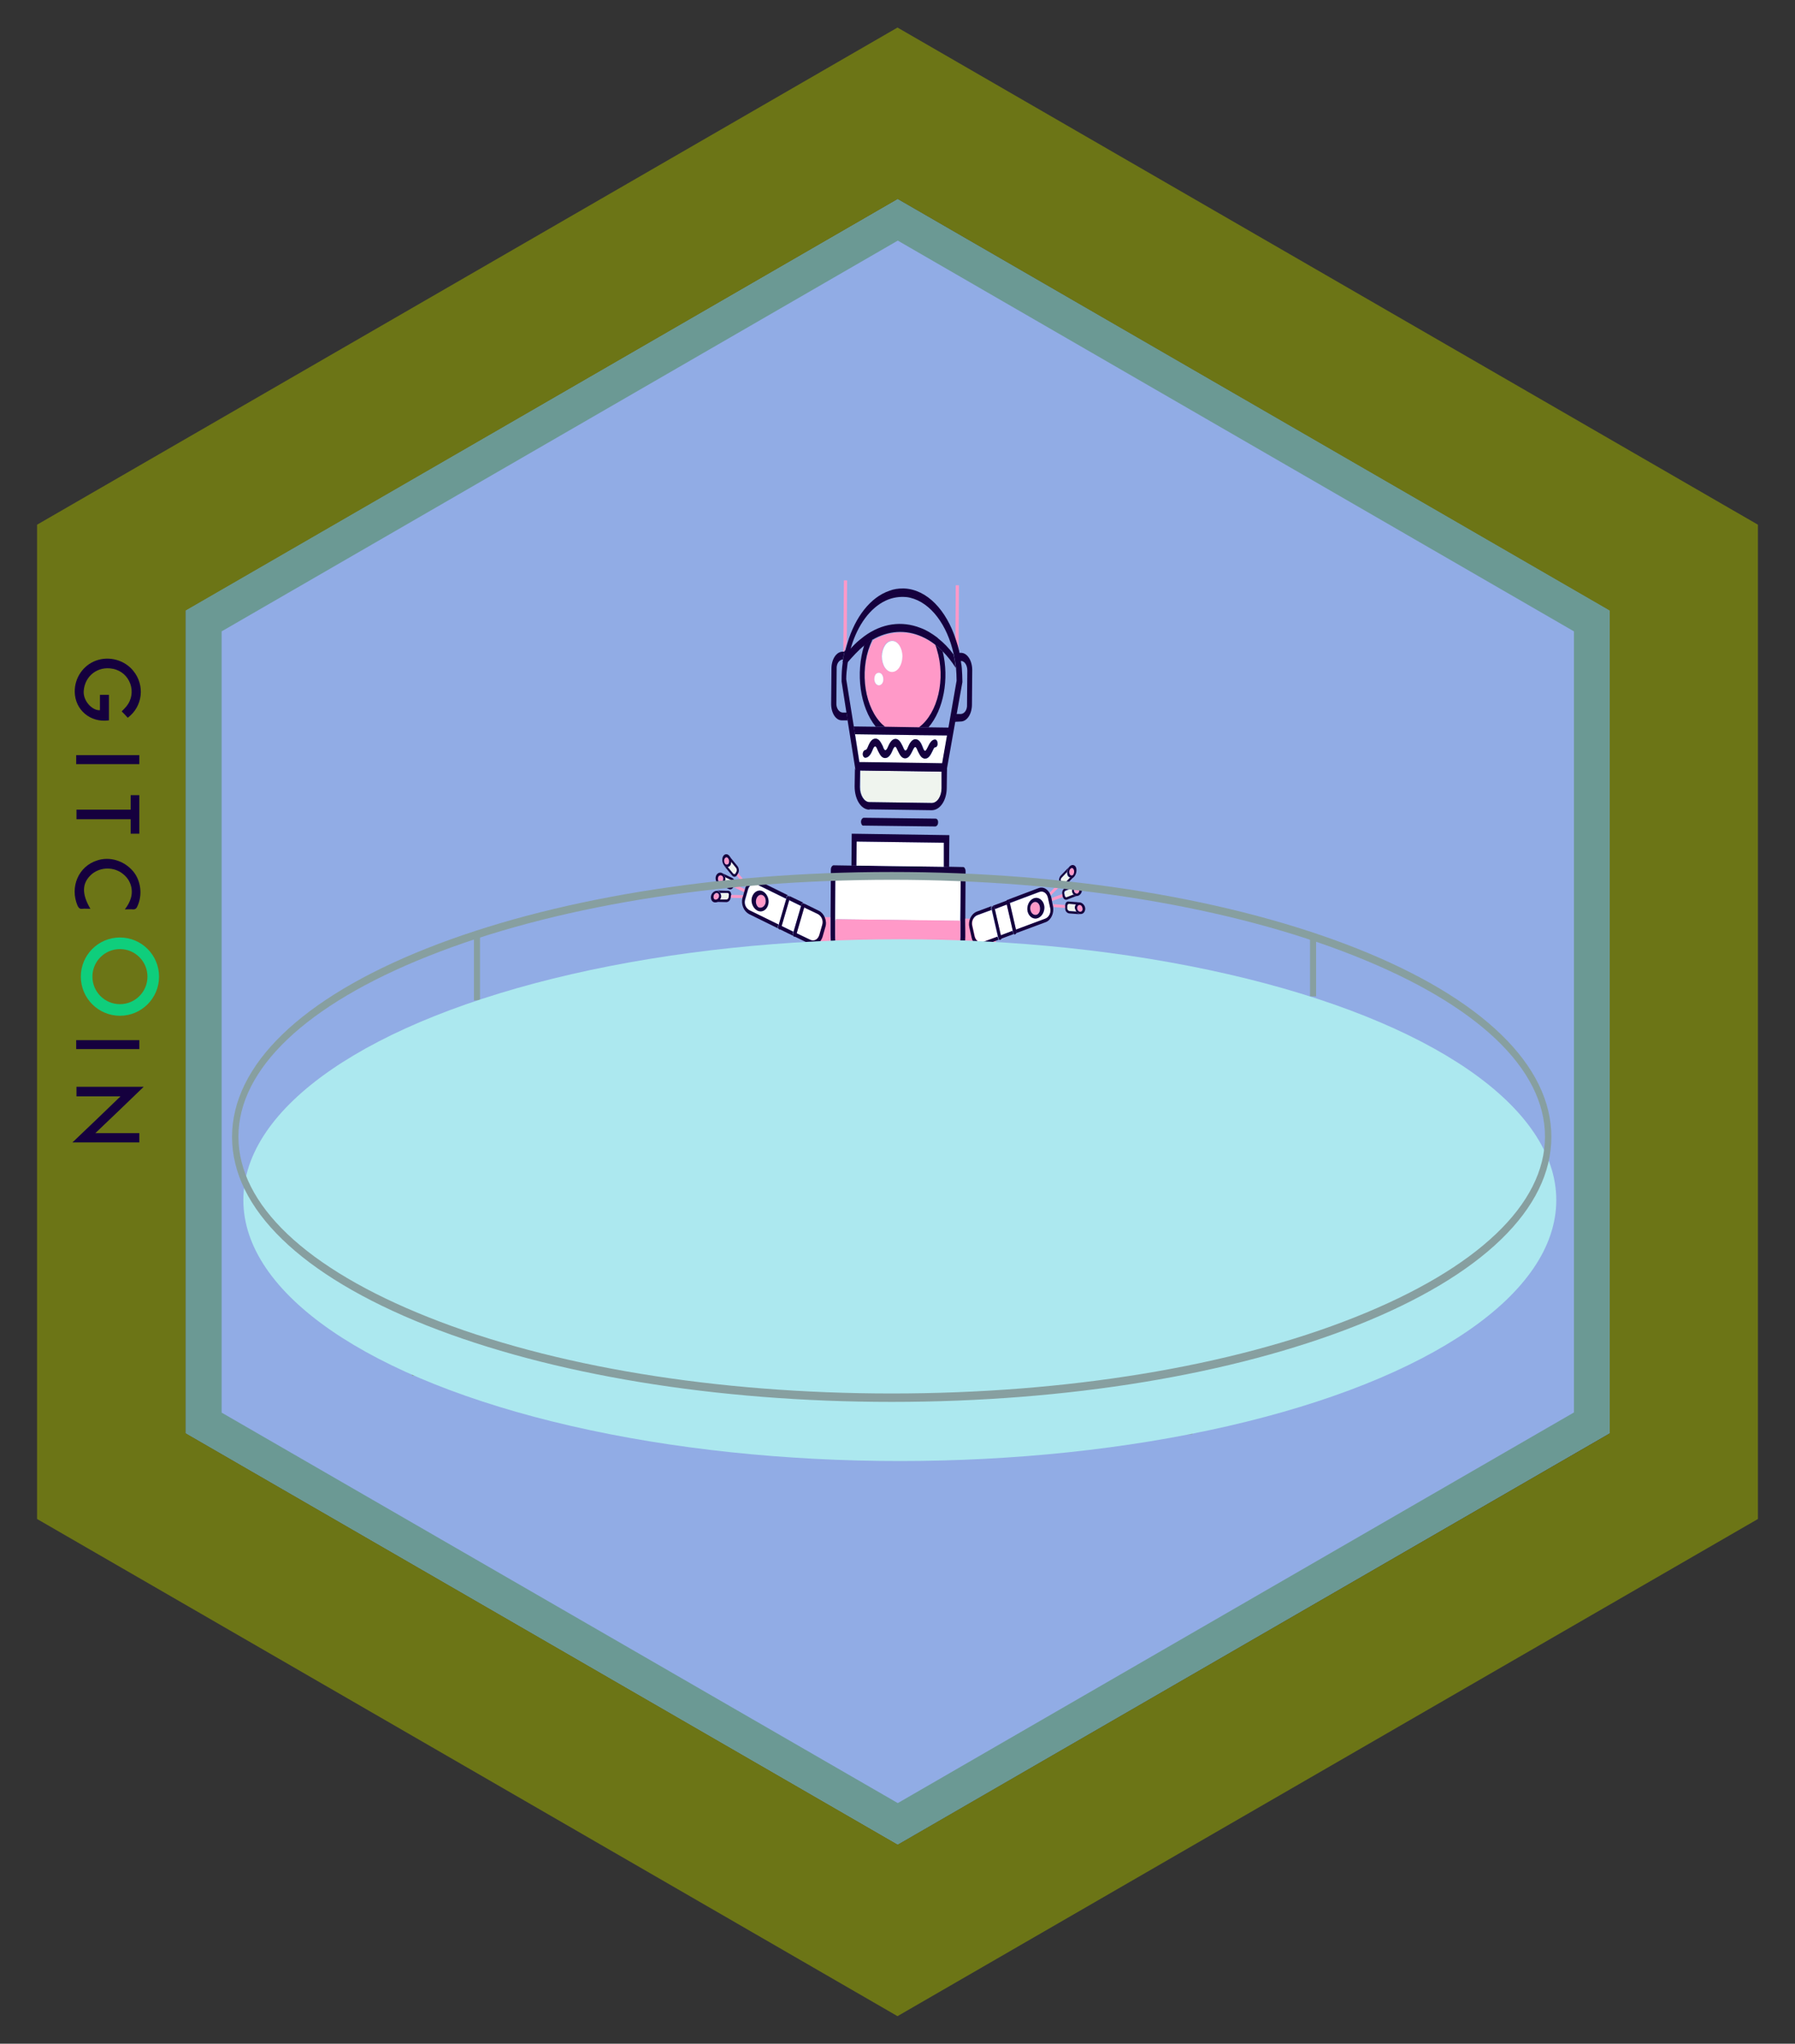 <?xml version="1.0" encoding="utf-8"?>
<!-- Generator: Adobe Illustrator 24.3.0, SVG Export Plug-In . SVG Version: 6.00 Build 0)  -->
<svg version="1.1" id="Layer_1" xmlns="http://www.w3.org/2000/svg" xmlns:xlink="http://www.w3.org/1999/xlink" x="0px" y="0px"
	 viewBox="0 0 619.6 705" style="enable-background:new 0 0 619.6 705;" xml:space="preserve">
<rect x="0" y="0" width="619.6" height="705" fill="#333333" stroke="none"/>
<style type="text/css">
	.st0{fill:none;stroke:#0FCE7C;stroke-width:14;stroke-miterlimit:10;}
	.st1{fill:#C0FF2A;stroke:#0FCE7C;stroke-width:11;stroke-miterlimit:10;}
	.st2{fill:none;}
	.st3{fill:#15003E;}
	.st4{fill:#91ACE5;}
	.st5{display:none;}
	.st6{display:inline;fill:#7F5A33;}
	.st7{display:inline;fill:#CC9152;}
	.st8{display:inline;fill:#B78349;}
	.st9{display:inline;fill:#15003E;}
	.st10{display:inline;}
	.st11{fill:#FCFAFA;}
	.st12{display:inline;fill:#FFFFFF;}
	.st13{display:inline;fill:#25E899;}
	.st14{display:inline;fill:#D13420;}
	.st15{display:inline;fill:#15E771;}
	.st16{fill:#FFFFFF;}
	.st17{fill:#25E899;stroke:#FC062F;stroke-width:0;stroke-miterlimit:10;}
	.st18{fill:#15003E;stroke:#FC062F;stroke-width:0;stroke-miterlimit:10;}
	.st19{fill:#15E771;}
	.st20{fill:#FFFFFF;stroke:#FC062F;stroke-width:0;stroke-miterlimit:10;}
	.st21{fill:#EFF4EE;stroke:#FC062F;stroke-width:0;stroke-miterlimit:10;}
	.st22{display:inline;fill:#EFF4EE;}
	.st23{display:inline;fill:#B5598D;}
	.st24{fill:#25E899;}
	.st25{fill:#E81010;stroke:#A21F00;stroke-miterlimit:10;}
	.st26{fill:#F2447E;}
	.st27{fill:#EFF4EE;}
	.st28{fill:none;stroke:#000000;stroke-miterlimit:10;}
	.st29{fill:#353838;}
	.st30{display:inline;fill:none;stroke:#000000;stroke-width:4;stroke-miterlimit:10;}
	.st31{display:none;fill:none;stroke:#252826;stroke-width:2;stroke-miterlimit:10;}
	.st32{fill:#6C7516;}
	.st33{fill:#6B9994;}
	.st34{fill:none;stroke:#0FCE7C;stroke-width:4;stroke-miterlimit:10;}
	.st35{fill:#FF99C8;}
	.st36{fill:#879FA0;}
	.st37{fill:#ACE8EF;}
</style>
<polygon class="st4" points="555.6,494.4 555.6,210.6 309.8,68.7 64.1,210.6 64.1,494.4 309.8,636.3 "/>
<g class="st5">
	<polygon class="st6" points="201,413.3 201.5,571.8 308.5,634 308,475.5 	"/>
	<polygon class="st7" points="429.9,405.1 322.9,342.9 201,413.3 308,475.5 	"/>
	<polygon class="st8" points="429.9,405.1 308,475.5 308.5,634 430.4,563.6 	"/>
</g>
<g class="st5">
	
		<rect x="270.2" y="403.5" transform="matrix(1.447425e-03 -1 1 1.447425e-03 -136.316 680.141)" class="st9" width="4.5" height="9.7"/>
	
		<rect x="284.8" y="403.5" transform="matrix(1.447425e-03 -1 1 1.447425e-03 -121.733 694.787)" class="st9" width="4.5" height="9.7"/>
	<g id="Layer_8" class="st10">
		<path class="st11" d="M340.4,155c-0.2-1.5-0.4-2.9-0.7-4.2c-3-13.6-12.2-22.5-12.2-22.5c-4.8-4.1-10.4-5.7-15-6.3
			c-5.1-0.6-9,0-9,0c-0.3,0.1-0.6,0.2-0.9,0.3c-12.5,4-18.2,15.1-20.7,23.9c-0.2,0.8-0.4,1.5-0.6,2.2c0,0,0,0.1,0,0.1
			c-0.2,0.8-0.4,1.6-0.5,2.3c0,0.2-0.1,0.3-0.1,0.5v0c-0.1,0.8-0.3,1.5-0.4,2.2c-0.4,2.9-0.5,4.8-0.5,4.8l7.9,36.4l0.4,0l3,0.1h0
			l41.9,1.8l7.6-37.3C340.6,157.8,340.5,156.4,340.4,155z M290.5,141.1c9.2-5.6,19.7-6.8,29.5-3.8c-1-4.9-3-9.3-5.6-12.9
			c-1.2-0.2-2.5-0.4-3.8-0.4c-3.2-0.1-6.3,0.5-9.2,1.6L290.5,141.1z"/>
	</g>
	<path class="st12" d="M274.6,268.7l0-27.9l68.3,0.1l0,27.9l0,0c0,10.9-7.1,19.8-15.8,19.8l-36.8-0.1
		C281.6,288.4,274.5,279.5,274.6,268.7z"/>
	<path class="st9" d="M273.3,268.7l0-27.9c0-0.9,0.6-1.6,1.3-1.7l68.3,0.1c0.7,0,1.3,0.9,1.3,1.7l0,27.9c0,11.9-7.7,21.4-17.1,21.4
		l-36.8-0.1C280.9,290,273.2,280.4,273.3,268.7z M275.9,242.5l0,26.2c0,10,6.5,18.1,14.5,18.1l36.8,0.1c8,0,14.5-8.1,14.5-18.1
		l0-26.2L275.9,242.5z"/>
	<path class="st13" d="M274.6,262l68.3,0.1"/>
	
		<rect x="307.1" y="228" transform="matrix(1.447425e-03 -1 1 1.447425e-03 46.17 570.494)" class="st9" width="3.3" height="68.3"/>
	<path class="st9" d="M342.9,262.1l-66.8-0.1l-1.6,6.5l3.5,12.3l7.5,6.5l22.3,2.1l21.7-2.6l5.9-0.7l6.8-11.4L342.9,262.1
		L342.9,262.1z"/>
	<path class="st14" d="M302.1,263.2L302.1,263.2L302.1,263.2c0,4.9,3.2,8.8,7.1,8.8c3.9,0,7.1-3.9,7.1-8.8c0-4.9-3.2-8.8-7.1-8.8
		C305.3,254.4,302.1,258.3,302.1,263.2"/>
	<path class="st15" d="M300.8,263.2L300.8,263.2c0-5.8,3.8-10.4,8.4-10.4c4.6,0,8.4,4.6,8.4,10.4c0,5.8-3.8,10.4-8.4,10.4
		S300.8,269,300.8,263.2z M309.2,256c-3.2,0-5.8,3.2-5.8,7.1l0,0c0,3.9,2.6,7.1,5.8,7.1c3.2,0,5.8-3.2,5.8-7.1
		C315,259.2,312.4,256,309.2,256z"/>
	<path class="st15" d="M335.6,284.3L335.6,284.3c-0.1,2.3,1.4,4.2,3.5,4.3l0,0c2.2,0.3,4.1-1.4,4.2-3.9s-1.3-4.5-3.5-4.8
		c-2.2-0.3-4.1,1.4-4.2,3.9C335.6,284,335.6,284.1,335.6,284.3"/>
	<path class="st15" d="M275.1,284.2L275.1,284.2c-0.1,2.3,1.4,4.2,3.5,4.3l0,0c2.2,0.3,4.1-1.6,4.2-3.9s-1.3-4.5-3.5-4.8
		c-2.2-0.3-4.1,1.6-4.2,3.9C275,284,275,284.2,275.1,284.2"/>
	<g class="st10">
		
			<rect x="341.7" y="403.4" transform="matrix(1.447425e-03 -1 1 1.447425e-03 -64.846 751.633)" class="st3" width="4.5" height="9.7"/>
		
			<rect x="327.1" y="403.4" transform="matrix(1.447425e-03 -1 1 1.447425e-03 -79.428 736.986)" class="st3" width="4.5" height="9.7"/>
		<path class="st16" d="M331.3,372.9c-2.2-0.3-3.8-2.5-3.6-4.9c0-2.5,1.7-4.5,3.9-4.5l0,0l10.4,0c2.3,0.4,3.9,2.8,3.6,5.4
			c-0.3,2-1.7,3.8-3.6,4L331.3,372.9L331.3,372.9z"/>
		<path class="st3" d="M331.3,374.6c-2.8-0.1-5.1-3.2-4.9-6.7c0.1-3.5,2.5-6.2,5.4-6.1l10.4,0c2.8,0.3,4.9,2.9,4.9,6.1
			c0.1,3.5-2,6.5-4.9,6.7L331.3,374.6z M331.8,365.2c-1.4,0.1-2.6,1.6-2.5,3.3c0.1,1.4,1.2,2.6,2.5,2.8l10.4,0
			c1.4-0.1,2.6-1.6,2.5-3.3c-0.1-1.4-1.2-2.6-2.5-2.8L331.8,365.2z"/>
		<path class="st16" d="M322.9,406c-2.8-0.3-4.9-2.9-4.8-6.1c-0.1-3.5,2-6.4,4.8-6.5l26.1,0c2.8,0.3,4.9,2.9,4.8,6.1
			c0.1,3.5-2,6.4-4.8,6.5L322.9,406L322.9,406z"/>
		<path class="st3" d="M322.9,407.6L322.9,407.6c-3.5,0-6.4-3.6-6.4-8s2.9-8,6.4-8l26.1,0c3.5,0,6.4,3.6,6.4,8s-2.9,8-6.4,8
			L322.9,407.6z M322.9,395c-2.2,0.1-3.8,2.2-3.8,4.6c0,1.2,0.4,2.3,1,3.3c0.7,0.9,1.6,1.3,2.6,1.3l26.1,0c2-0.3,3.6-2.2,3.5-4.5
			c0.1-2.5-1.4-4.6-3.5-4.9l-25.9,0L322.9,395z"/>
		
			<rect x="326.9" y="378.2" transform="matrix(1.447425e-03 -1 1 1.447425e-03 -46.472 719.767)" class="st16" width="20.6" height="10"/>
		<path class="st3" d="M332.2,395c-0.7,0-1.3-0.7-1.3-1.6l0,0l0-20.6l0,0c0-0.9,0.6-1.6,1.3-1.6l10,0c0.7,0,1.3,0.7,1.3,1.6l0,20.6
			l0,0c0,0.9-0.6,1.6-1.3,1.6L332.2,395L332.2,395z M340.9,374.6l-7.4,0l0,17.1l7.4,0L340.9,374.6z"/>
		<path class="st3" d="M326.6,356.8c0-0.9,0.6-1.6,1.3-1.6l18,0c0.9,0.1,1.4,1,1.3,1.9c-0.1,0.7-0.6,1.3-1.3,1.4l-18,0
			C327.1,358.4,326.6,357.7,326.6,356.8z"/>
		<path class="st3" d="M339.1,412.1c-0.7,0-1.3-0.7-1.3-1.6l0-4.5l0,0c0-0.9,0.6-1.6,1.3-1.6l9.7,0c0.7,0,1.3,0.7,1.3,1.6l0,4.3l0,0
			c0,0.9-0.6,1.6-1.3,1.6l0,0L339.1,412.1L339.1,412.1z M347.5,407.6l-7,0l0,1.2l7,0L347.5,407.6z"/>
		<path class="st3" d="M324.3,412.1c-0.7,0-1.3-0.7-1.3-1.6l0,0l0-4.5l0,0c0-0.9,0.6-1.6,1.3-1.6l9.7,0c0.7,0,1.3,0.7,1.3,1.6l0,4.5
			c0,0.9-0.6,1.6-1.3,1.6L324.3,412.1z M332.7,407.6l-7,0l0,1.2l7,0L332.7,407.6z"/>
		
			<ellipse transform="matrix(1.447425e-03 -1 1 1.447425e-03 -13.341 688.945)" class="st16" cx="338.3" cy="351.2" rx="5.2" ry="4.2"/>
		<path class="st3" d="M332.7,351.1L332.7,351.1c0-3.9,2.5-6.9,5.7-6.9c3,0,5.5,3.2,5.5,7c0,3.8-2.5,6.9-5.7,6.9
			S332.6,355.1,332.7,351.1z M335.4,351.1L335.4,351.1c0.1,1.7,1.6,3,3.2,2.9c1.6-0.1,2.8-1.9,2.6-3.6c-0.1-1.7-1.4-2.9-2.9-2.9
			C336.6,347.7,335.3,349.3,335.4,351.1L335.4,351.1L335.4,351.1z"/>
		<path class="st3" d="M337.1,365.2c-0.7,0-1.3-0.7-1.3-1.6l0-6.7l0,0c0-0.9,0.4-1.6,1.2-1.6c0.7,0,1.4,0.6,1.4,1.5
			c0,0.1,0,0.1,0,0.3l0,6.7l0,0C338.6,364.3,338,365.1,337.1,365.2L337.1,365.2z"/>
	</g>
	<g class="st10">
		<path class="st16" d="M334.7,338.7l0.1-35l0,0l0-0.6c0.2-3.9,2.8-6.9,5.8-6.8c3,0.1,5.5,3.5,5.3,7.4l-0.1,42.1l-5.6,0
			C337.2,345.6,334.7,342.5,334.7,338.7z"/>
		<path class="st3" d="M333.4,338.7l0.1-35c0-0.1,0-0.4,0-0.6c0.2-4.8,3.3-8.5,7.3-8.4c3.9,0.2,6.8,4.2,6.6,9l-0.1,42.1
			c0,0.9-0.6,1.6-1.3,1.6l-5.6,0C336.4,347.4,333.4,343.5,333.4,338.7z M344.7,303.7c0-2.6-1.7-4.9-4-5.2c-2.5,0-4.5,2.3-4.5,5.1
			l0,0l-0.1,35c-0.1,2.9,1.7,5.2,4.3,5.4l4.3,0L344.7,303.7z"/>
		<path class="st3" d="M326.6,350.1l0.1-46.9c0-0.9,0.4-1.6,1.2-1.6c0.7,0,1.4,0.6,1.4,1.5c0,0.1,0,0.1,0,0.3l-0.1,47.1
			c0,0.9-0.4,1.6-1.2,1.6c-0.7,0-1.4-0.6-1.4-1.5C326.6,350.3,326.6,350.3,326.6,350.1L326.6,350.1z"/>
		<path class="st3" d="M334.7,330.2l11.3,0"/>
		
			<rect x="338.7" y="324.4" transform="matrix(1.447425e-03 -1 1 1.447425e-03 9.779 669.968)" class="st3" width="3.3" height="11.3"/>
		<path class="st3" d="M334.7,311.8l11.3,0"/>
		
			<rect x="338.7" y="306" transform="matrix(1.447425e-03 -1 1 1.447425e-03 28.196 651.631)" class="st3" width="3.3" height="11.3"/>
		<path class="st3" d="M329.5,299c-0.6-0.7-0.6-1.7,0-2.3l5.1-6.4c0.3-0.3,0.6-0.4,1-0.4l7,0c0.9,0.1,1.4,0.9,1.3,1.9
			c-0.1,0.7-0.6,1.4-1.3,1.4l-6.4,0l-4.6,5.8c-0.3,0.3-0.6,0.4-1,0.4C330.1,299.4,329.8,299.3,329.5,299z"/>
	</g>
	<path class="st12" d="M281.7,338.8l0.1-35c0-0.6,0-1,0-1.6c-0.3-3.9-3.2-6.7-6.2-6.2c-3.2,0.4-5.4,3.9-5.1,7.8l-0.1,42.1l5.6,0
		C279.2,345.7,281.7,342.7,281.7,338.8z"/>
	<path class="st9" d="M269.1,345.7l0.1-42.7c0.2-4.8,3.3-8.5,7.3-8.4s6.8,4.2,6.8,9l-0.1,35c0,4.8-3.2,8.7-7,8.7l-5.8,0
		C269.7,347.4,269.1,346.6,269.1,345.7z M276.1,298.2L276.1,298.2c-2.5,0.1-4.5,2.6-4.4,5.4l-0.1,40.4l4.3,0
		c2.5-0.1,4.5-2.6,4.4-5.4l0.1-35C280.6,300.8,278.7,298.4,276.1,298.2z"/>
	<path class="st9" d="M288.3,351.9c-0.7,0-1.3-0.7-1.3-1.6l0.1-46.9l0,0c0-0.9,0.4-1.6,1.2-1.6c0.7,0,1.4,0.6,1.4,1.5
		c0,0.1,0,0.1,0,0.3l-0.1,47.1C289.8,351.1,289.2,351.8,288.3,351.9L288.3,351.9z"/>
	<path class="st12" d="M288.2,368.5c0.1-2.5-1.4-4.6-3.6-4.9l-10.4,0c-2,0.3-3.6,2.2-3.6,4.5c-0.1,2.5,1.4,4.6,3.6,4.9l10.4,0
		C286.7,372.8,288.2,370.8,288.2,368.5z"/>
	<path class="st9" d="M274.1,374.7c-2.8-0.3-4.9-2.9-4.9-6.1c-0.1-3.5,2-6.5,4.9-6.7l10.4,0c2.8,0.3,4.9,2.9,4.9,6.1
		c0.1,3.5-2,6.5-4.9,6.7L274.1,374.7z M274.1,365.3c-1.4,0.1-2.6,1.6-2.5,3.3c0.1,1.4,1.2,2.6,2.5,2.8l10.4,0
		c1.4-0.1,2.6-1.6,2.5-3.3c-0.1-1.4-1.2-2.6-2.5-2.8L274.1,365.3z"/>
	<path class="st12" d="M298.3,400c0.1-3.5-2-6.4-4.8-6.5l-26.1,0c-2.8,0.3-4.9,2.9-4.8,6.1c-0.1,3.5,2,6.4,4.8,6.5l26.1,0
		C296.1,405.8,298.3,403.2,298.3,400z"/>
	<path class="st9" d="M266.8,407.8c-3.5-0.1-6.2-3.9-6.1-8.3s3.1-7.8,6.7-7.7l26.1,0c3.3,0.1,6.1,3.5,6.1,7.7
		c0.1,4.3-2.6,8.1-6.1,8.2L266.8,407.8z M267.3,395.1c-2,0.3-3.5,2.2-3.5,4.5c-0.1,2.5,1.4,4.6,3.5,4.9l26.1,0
		c2.3-0.4,3.9-2.7,3.5-5.4c-0.3-2-1.7-3.6-3.5-3.9l-26.1,0L267.3,395.1z"/>
	
		<rect x="268.8" y="378.2" transform="matrix(1.447425e-03 -1 1 1.447425e-03 -104.515 661.761)" class="st12" width="20.6" height="10"/>
	<path class="st9" d="M272.8,393.5l0-20.6l0,0c0-0.9,0.6-1.6,1.3-1.6l0,0l10,0c0.7,0,1.3,0.7,1.3,1.6l0,20.6c0,0.9-0.6,1.6-1.3,1.6
		l-10,0C273.4,395.1,272.8,394.4,272.8,393.5z M282.8,374.7l-7.4,0l0,17.2l7.4,0L282.8,374.7z"/>
	<path class="st9" d="M269.1,356.8c0-0.9,0.6-1.6,1.3-1.6l18,0c0.9,0.1,1.4,0.9,1.3,1.9c-0.1,0.7-0.6,1.4-1.3,1.4l-18,0
		C269.7,358.6,269.1,357.7,269.1,356.8z"/>
	<path class="st9" d="M266.1,410.6l0-4.5l0,0c0-0.9,0.6-1.6,1.3-1.6l9.7,0c0.7,0,1.3,0.7,1.3,1.6l0,4.5c0,0.9-0.6,1.6-1.3,1.6
		l-9.7,0C266.7,412.2,266.1,411.4,266.1,410.6z M275.8,407.8l-7,0l0,1.2l7,0L275.8,407.8z"/>
	<path class="st9" d="M280.9,410.6l0-4.5l0,0c0-0.9,0.6-1.6,1.3-1.7l0,0l9.7,0c0.7,0,1.3,0.9,1.3,1.6l0,4.5l0,0
		c0,0.9-0.6,1.6-1.3,1.6l-9.7,0C281.4,412.2,280.9,411.5,280.9,410.6z M290.6,407.8l-7,0l0,1.2l7,0L290.6,407.8z"/>
	<path class="st9" d="M281.7,330.2l-11.3,0"/>
	
		<rect x="274.4" y="324.5" transform="matrix(1.447425e-03 -1 1 1.447425e-03 -54.472 605.727)" class="st9" width="3.3" height="11.3"/>
	<path class="st9" d="M281.7,311.8l-11.3,0"/>
	
		<rect x="274.4" y="306.2" transform="matrix(1.447425e-03 -1 1 1.447425e-03 -36.201 587.534)" class="st9" width="3.3" height="11.3"/>
	
		<ellipse transform="matrix(1.447425e-03 -1 1 1.447425e-03 -73.406 628.91)" class="st12" cx="278.2" cy="351.2" rx="5.2" ry="4.2"/>
	<path class="st9" d="M278.2,358.2c-3,0-5.5-3-5.5-7c0-3.9,2.5-6.9,5.5-6.9c3,0,5.5,3,5.5,7C283.7,355.1,281.2,358.2,278.2,358.2z
		 M278.2,347.6L278.2,347.6c-1.7-0.1-3.3,1.3-3.6,3.3c-0.3,2,1.2,3.8,2.9,4.1c1.7,0.1,3.3-1.3,3.6-3.3c0-0.1,0-0.3,0-0.4
		C281.1,349.3,279.8,347.7,278.2,347.6L278.2,347.6z"/>
	<path class="st9" d="M279.2,365.3c-0.7,0-1.3-0.7-1.3-1.7l0-6.7c0-0.7,0.6-1.4,1.3-1.6c0.7,0,1.4,0.7,1.4,1.6l0,0l0,6.7
		C280.5,364.4,279.9,365.1,279.2,365.3z"/>
	<path class="st9" d="M285.1,299.1l-4.6-5.8l-6.4,0c-0.7-0.1-1.2-0.7-1.3-1.6s0.4-1.7,1.3-1.7l7,0c0.3,0,0.7,0.1,1,0.4l5.1,6.4
		c0.3,0.3,0.4,0.7,0.4,1.2c0,0.9-0.6,1.6-1.3,1.6C285.7,299.5,285.4,299.4,285.1,299.1z"/>
	
		<rect x="346" y="257.3" transform="matrix(1.447425e-03 -1 1 1.447425e-03 84.406 620.498)" class="st9" width="13.8" height="21.4"/>
	<g class="st10">
		<path class="st17" d="M362.6,261.2l-0.3,17.8"/>
		<path class="st18" d="M361.4,279l0.3-17.8l0-0.2c0-0.6,0.4-1.1,0.9-1.1l0,0c0.4,0.2,0.9,0.6,0.7,1.2L363,279l0,0
			c0,0.6-0.3,1.1-0.7,1.1c-0.4,0-0.9-0.3-1-0.9C361.4,279.2,361.4,279.2,361.4,279L361.4,279z"/>
		<path class="st18" d="M361.8,308.5l-0.3,16"/>
		<path class="st19" d="M360.6,324.7l0.3-16c0-0.6,0.4-0.9,0.9-1.1c0.4,0,0.9,0.5,0.9,1.1l0,0l-0.3,16l0,0c0,0.6-0.3,1.1-0.7,1.1
			s-0.9-0.3-1-0.9L360.6,324.7z"/>
		<g>
			<path class="st20" d="M354.4,313.3l0.8-46.3l0,0c0-3.5,2.2-6.2,4.9-6l4.9,0.2c2.6,0,4.8,2.9,4.6,6.4l-0.8,46.3l0,0
				c0,3.5-2.2,6.2-4.9,6l-4.9-0.2C356.4,319.7,354.4,316.8,354.4,313.3z"/>
			<path class="st3" d="M353.6,313.3l0.8-46.3c0-4.1,2.6-7.3,5.8-7.2l4.9,0.2c3,0,5.5,3.5,5.5,7.6l-0.8,46.3c0,4.1-2.6,7.3-5.8,7.2
				l-4.9-0.2C356,320.7,353.6,317.4,353.6,313.3z M360.2,262.2c-2.2,0-3.9,2.1-3.9,5l-0.8,46.3c0,2.9,1.6,5.1,3.8,5.1l4.9,0.2
				c2.2,0,3.9-2.1,3.9-5l0.8-46.3c0-2.9-1.6-5.1-3.8-5.1L360.2,262.2z"/>
			<path class="st19" d="M358.1,308.5L358.1,308.5L358.1,308.5c0,2.7,1.6,5,3.8,5l0,0c2.2,0,3.9-2.1,3.9-5c0-2.9-1.6-5-3.8-5.1
				C359.8,303.5,358.1,305.6,358.1,308.5"/>
			<path class="st3" d="M357,308.5L357,308.5c0-3.3,2.2-6,4.8-6c2.6,0,4.6,2.9,4.6,6.2c0,3.3-2.2,6-4.8,6
				C359.1,314.7,357,311.8,357,308.5z M358.8,308.5L358.8,308.5c0.1,2,1.6,3.3,3.2,3.2c1.6-0.1,2.9-1.8,2.8-3.8
				c-0.1-1.8-1.4-3.2-2.9-3.2C360.1,304.7,358.8,306.5,358.8,308.5L358.8,308.5z"/>
			<path class="st3" d="M355.1,280.1c-0.6-0.2-0.9-0.6-0.9-1.2c0-0.6,0.4-0.9,0.9-1.1l14.5,0.3c0.6,0.2,0.9,0.6,0.9,1.2
				c0,0.6-0.4,0.9-0.9,1.1L355.1,280.1z"/>
			<path class="st3" d="M354.9,291.4c-0.6-0.2-0.9-0.6-0.9-1.4c0-0.5,0.4-0.9,0.9-0.9l14.5,0.3c0.6,0,0.9,0.6,0.9,1.2
				c0,0.6-0.4,1.1-0.9,1.1L354.9,291.4z"/>
			<path class="st21" d="M357.9,340.1l0.2-12.4c0-1.7,1-3,2.5-3l2,0c1.4,0.2,2.5,1.5,2.3,3.2l-0.2,12.4"/>
			<path class="st3" d="M357.9,341.3c-0.4,0-0.9-0.6-0.9-1.2l0.2-12.4c0-2.4,1.6-4.2,3.3-4.2l2,0c1.7,0,3.2,2,3.2,4.4l-0.2,12.4l0,0
				c0,0.6-0.3,1.1-0.9,1.1c-0.4,0-0.9-0.5-0.9-0.9l0-0.2l0.2-12.4l0,0c0-1.1-0.6-2-1.4-2.1l-2,0c-0.9,0-1.6,0.9-1.6,2l-0.2,12.4l0,0
				C358.7,340.7,358.3,341.3,357.9,341.3L357.9,341.3z"/>
			<path class="st19" d="M357.9,340.1c0,2.4,1.4,4.5,3.3,4.5l0,0c1.9,0,3.5-2,3.5-4.4c0-2.4-1.4-4.5-3.3-4.5
				C359.5,335.7,357.9,337.7,357.9,340.1"/>
			<path class="st3" d="M357,340.1c0-3.2,2-5.6,4.4-5.6c2.3,0,4.2,2.6,4.2,5.8c0,3.2-2,5.6-4.4,5.6S357,343.1,357,340.1z
				 M361.3,336.9c-1.4,0-2.6,1.5-2.6,3.3l0,0c0.1,1.7,1.3,2.9,2.7,2.7c1.4-0.1,2.5-1.7,2.3-3.3C363.8,338.1,362.6,336.9,361.3,336.9
				z"/>
		</g>
	</g>
	
		<rect x="256.7" y="257.1" transform="matrix(1.447425e-03 -1 1 1.447425e-03 -4.678 531.026)" class="st9" width="13.8" height="21.4"/>
	
		<rect x="303.1" y="209.6" transform="matrix(1.447425e-03 -1 1 1.447425e-03 75.53 543.572)" class="st12" width="13.6" height="48.7"/>
	<path class="st9" d="M284.3,225.4l51.3,0.1l0,16.9l-51.3-0.1L284.3,225.4z M332.8,228.8l-45.9-0.1l0,10.3l45.9,0.1L332.8,228.8z"/>
	<path class="st9" d="M289.3,220.2c0-0.9,0.6-1.6,1.3-1.7l37.9,0.1c0.9,0,1.4,0.9,1.3,1.7c0,0.9-0.6,1.4-1.3,1.6l-37.9-0.1
		C289.8,221.9,289.3,221,289.3,220.2z"/>
	<path class="st12" d="M332.9,196.6l-45.8-0.1l-3-13.6l4.1-2l47.6,0.1L332.9,196.6z"/>
	<path class="st22" d="M287.1,205.4l0-8.7l45.8,0.1l0,8.7c0,4.5-2.9,8.1-6.5,8.1l-32.7,0C290,213.4,287.2,209.8,287.1,205.4z"/>
	<path class="st9" d="M293.6,215.1c-4.3,0-7.8-4.4-7.8-9.9l0-10.4l48.4,0.1l0,10.4c0,5.4-3.5,9.7-7.8,9.7l-32.7,0L293.6,215.1z
		 M288.6,198.3l0,7.1c0,3.5,2.3,6.4,5.1,6.4l32.7,0c2.9,0,5.1-2.9,5.1-6.4l0-7.1L288.6,198.3z"/>
	<path class="st15" d="M302.3,181.1c-1.9-1.2-3.8-2.5-5.4-4.2c-8.4-9.3-9.2-25.5-1.7-35.9c3.8-5.2,27.2-4.9,31,0.8
		c1.2,1.7,2.2,3.8,2.9,5.9c4.5,12.9-0.2,27.9-10.5,33.6L302.3,181.1z"/>
	<path class="st23" d="M319.7,182.9c-0.6,0-1-0.4-1.2-1c-0.3-0.9,0-1.7,0.6-2.2c10-6.1,14.1-21,9.3-33.4c-0.3-0.9-0.7-1.7-1.2-2.5
		c-0.4-0.7-0.3-1.7,0.4-2.3c0.6-0.4,1.3-0.3,1.7,0.3c0,0,0,0.1,0.1,0.1c0.4,0.9,0.9,1.9,1.3,2.9c5.5,14.1,0.7,31-10.5,37.8
		C320,182.7,319.9,182.7,319.7,182.9L319.7,182.9z"/>
	<path class="st23" d="M300.3,182.5c-1.2-0.7-2.2-1.6-3.2-2.5c-10.1-9.3-12.1-27-4.9-39.5c0.3-0.7,1.2-0.9,1.7-0.4
		c0,0,0.1,0,0.1,0.1c0.6,0.6,0.7,1.6,0.3,2.3c-6.5,11.1-4.7,26.8,4.3,34.9c0.9,0.9,1.9,1.6,2.9,2.2c0.4,0.3,0.7,0.9,0.7,1.4
		c0,0.9-0.6,1.6-1.3,1.6C300.6,182.7,300.5,182.5,300.3,182.5z"/>
	<path class="st9" d="M338,177.1L338,177.1c-0.9-0.1-1.4-0.9-1.3-1.9c0.1-0.7,0.6-1.4,1.3-1.4l3.2,0c1.9-0.1,3.3-1.9,3.2-4l0-14.6
		c0-2.2-1.3-3.9-3.2-4.1l-1.3,0c-0.9-0.1-1.3-1-1.2-2c0.1-0.7,0.6-1.3,1.2-1.4l1.3,0c3.3,0,5.9,3.3,5.9,7.4l0,14.6
		c0,4.1-2.6,7.4-5.9,7.4L338,177.1L338,177.1z"/>
	<path class="st9" d="M273,169.6l0-14.6c0-4.1,2.6-7.4,5.9-7.4l1.3,0c0.7,0.1,1.2,0.7,1.3,1.6s-0.4,1.7-1.3,1.7l-1.3,0
		c-1.9,0.1-3.3,1.9-3.2,4l0,14.6c-0.1,2.2,1.3,3.9,3.2,4.1l3.2,0c0.7,0.1,1.2,0.7,1.3,1.6c0.1,0.9-0.4,1.7-1.3,1.7l-3.2,0
		C275.6,177.2,273,173.8,273,169.6z"/>
	<path class="st9" d="M341.3,153.6c0,0.1,0,0.3,0,0.4v0c-0.1,0.3-0.2,0.5-0.4,0.7c-0.2,0.2-0.4,0.3-0.5,0.4c-0.1,0-0.2,0.1-0.3,0.1
		c-0.3,0.1-0.7-0.1-1-0.4c-0.1-0.2-0.3-0.3-0.4-0.5c-2.1-2.7-4.4-5-6.9-7c-1.3-1.1-2.6-2-4-2.9c-0.1,0-0.1-0.1-0.2-0.1
		c-2.3-1.4-4.6-2.5-7-3.3c-8.5-3-17.7-2.5-26,1.6c-0.1,0-0.2,0.1-0.3,0.2c-1.4,0.7-2.7,1.5-4,2.3c-3,2-5.9,4.6-8.6,7.6
		c-0.1,0.1-0.2,0.3-0.3,0.4c0,0,0,0,0,0l-0.1,0.1c-0.2,0.3-0.5,0.4-0.8,0.4c-0.3,0-0.7-0.1-0.9-0.4l-0.1-0.1
		c-0.2-0.3-0.3-0.6-0.3-0.9v0c0-0.4,0-0.8,0.2-1.1v0c0,0,0,0,0-0.1c0.1-0.1,0.1-0.2,0.2-0.3c0.3-0.3,0.5-0.6,0.8-0.9
		c0.4-0.4,0.7-0.8,1.1-1.2c0,0,0,0,0.1-0.1c0.6-0.6,1.1-1.1,1.7-1.7c0.9-0.9,1.9-1.7,2.8-2.5c0,0,0,0,0,0c1.5-1.2,3-2.3,4.6-3.2
		c0,0,0,0,0,0c9.2-5.6,19.7-6.8,29.5-3.8c3,0.9,6,2.3,8.9,4c0.2,0.1,0.3,0.2,0.5,0.3c2.8,1.8,5.6,4,8.1,6.7v0
		c0.8,0.8,1.5,1.6,2.3,2.5c0.4,0.5,0.8,1,1.2,1.5c0.1,0.1,0.2,0.2,0.2,0.4v0C341.3,153,341.3,153.3,341.3,153.6z"/>
	<path class="st23" d="M282.9,181.2c-0.1-0.9,0.4-1.7,1.3-1.7l51.5,0.1c0.7,0.1,1.2,0.7,1.3,1.6s-0.4,1.7-1.3,1.7l-51.7-0.1
		C283.5,182.7,282.9,181.9,282.9,181.2z"/>
	<path class="st12" d="M299.5,149.4L299.5,149.4c0-3.6,2.3-6.7,5.4-6.7l0,0c2.9,0,5.4,2.9,5.3,6.7c0,3.8-2.3,6.7-5.4,6.7
		C301.8,156.1,299.5,153,299.5,149.4L299.5,149.4z"/>
	<path class="st12" d="M295.7,159.2c0-1.4,0.9-2.6,2.2-2.7l0,0c1.3-0.1,2.5,0.9,2.6,2.5c0.1,1.4-0.9,2.7-2.2,2.9
		c-1.3,0.1-2.5-0.9-2.6-2.5C295.7,159.4,295.7,159.4,295.7,159.2L295.7,159.2z"/>
	<path class="st9" d="M291.4,192.9L291.4,192.9c-0.9-0.1-1.4-1-1.3-1.9c0.1-0.7,0.6-1.3,1.3-1.4c0.6,0,0.9-0.4,1.5-1.7
		c0.6-1.2,1.7-3.2,3.8-3.2c2,0,3,2,3.8,3.2c0.6,1.3,1,1.7,1.4,1.7c0.4,0,0.9-0.4,1.5-1.7c0.6-1.2,1.7-3.2,3.8-3.2c2,0,3,2,3.8,3.2
		c0.7,1.3,1,1.7,1.4,1.7c0.6,0,0.9-0.4,1.5-1.7c0.6-1.2,1.7-3.2,3.8-3.2s3,1.9,3.8,3.2c0.7,1.3,1,1.7,1.4,1.7s0.7-0.4,1.5-1.7
		c0.7-1.3,1.7-3.2,3.8-3.2c0.7,0.1,1.2,0.7,1.2,1.6c0.1,0.9-0.4,1.7-1.2,1.7c-0.6,0-0.7,0.4-1.5,1.7c-0.7,1.3-1.7,3.2-3.8,3.2
		c-2,0-3-2-3.8-3.2c-0.7-1.3-1-1.7-1.4-1.7s-0.7,0.4-1.5,1.7c-0.7,1.3-1.7,3.2-3.8,3.2s-3-2-3.8-3.2c-0.7-1.2-1-1.7-1.4-1.7
		s-0.9,0.4-1.5,1.7c-0.6,1.3-1.7,3.2-3.8,3.2c-2,0-3-2-3.8-3.2c-0.7-1.3-1-1.7-1.4-1.7c-0.6,0-0.9,0.4-1.5,1.7
		C294.6,191,293.4,192.9,291.4,192.9L291.4,192.9z"/>
	<g class="st10">
		<path class="st24" d="M255,274l0.2-17.8"/>
		<path class="st3" d="M256.1,256.1l-0.2,17.8l0,0.2c0,0.6-0.4,1.1-0.9,1.1l0,0c-0.4-0.1-0.9-0.6-0.7-1.2l0.2-17.8l0,0
			c0-0.6,0.3-1.1,0.7-1.1c0.4,0,0.9,0.3,1,0.9C256.1,256,256.1,256,256.1,256.1L256.1,256.1z"/>
		<path class="st3" d="M255.5,226.6l0.2-16"/>
		<path class="st25" d="M256.6,210.5l-0.2,16c0,0.6-0.4,0.9-0.9,1.1c-0.4,0-0.9-0.4-0.9-1.1l0,0l0.2-16l0,0c0-0.6,0.3-1.1,0.7-1.1
			c0.4,0,0.9,0.3,1,0.9L256.6,210.5z"/>
		<g>
			<path class="st16" d="M262.9,221.8l-0.5,46.3l0,0c0,3.5-2.1,6.2-4.9,6.1l-4.9-0.1c-2.6,0-4.8-2.8-4.7-6.3l0.5-46.3l0,0
				c0-3.5,2.1-6.2,4.9-6.1l4.9,0.1C260.8,215.4,262.9,218.3,262.9,221.8z"/>
			<path class="st3" d="M263.7,221.8l-0.5,46.3c0,4.1-2.6,7.3-5.8,7.3l-4.9-0.1c-3,0-5.5-3.4-5.5-7.5l0.5-46.3
				c0-4.1,2.6-7.3,5.8-7.3l4.9,0.1C261.2,214.4,263.7,217.7,263.7,221.8z M257.5,272.9c2.2,0,3.9-2.1,3.9-5l0.5-46.3
				c0-2.9-1.6-5.1-3.8-5.1l-4.9-0.1c-2.2,0-3.9,2.1-3.9,5l-0.5,46.3c0,2.9,1.6,5.1,3.8,5.1L257.5,272.9z"/>
			<path class="st26" d="M259.3,226.6L259.3,226.6L259.3,226.6c0-2.7-1.6-5-3.8-5l0,0c-2.2,0-3.9,2.1-3.9,5c0,2.9,1.6,5,3.8,5.1
				C257.6,231.6,259.3,229.5,259.3,226.6"/>
			<path class="st25" d="M260.3,226.6L260.3,226.6c0,3.3-2.1,6.1-4.7,6.1c-2.6,0-4.6-2.8-4.7-6.2c0-3.3,2.1-6.1,4.7-6.1
				C258.2,220.4,260.3,223.3,260.3,226.6z M258.6,226.6L258.6,226.6c-0.2-2-1.6-3.3-3.2-3.2c-1.6,0.2-2.9,1.8-2.7,3.8
				c0.2,1.8,1.5,3.2,2.9,3.2C257.3,230.4,258.6,228.6,258.6,226.6L258.6,226.6z"/>
			<path class="st3" d="M262.5,255c0.6,0.1,0.9,0.6,0.9,1.2c0,0.6-0.4,0.9-0.9,1.1l-14.5-0.2c-0.6-0.1-0.9-0.6-0.9-1.2
				c0-0.6,0.4-0.9,0.9-1.1L262.5,255z"/>
			<path class="st3" d="M262.6,243.7c0.6,0.1,0.9,0.6,0.9,1.4c0,0.5-0.4,0.9-0.9,0.9l-14.5-0.2c-0.6,0-0.9-0.6-0.9-1.2
				s0.4-1.1,0.9-1.1L262.6,243.7z"/>
			<path class="st27" d="M259.3,195l-0.1,12.4c0,1.7-1,3-2.4,3l-2,0c-1.4-0.1-2.5-1.5-2.3-3.2l0.1-12.4"/>
			<path class="st25" d="M259.3,193.8c0.4,0,0.9,0.6,0.9,1.2l-0.1,12.4c0,2.4-1.6,4.2-3.3,4.2l-2,0c-1.7,0-3.2-1.9-3.2-4.4l0.1-12.4
				l0,0c0-0.6,0.3-1.1,0.9-1.1c0.4,0,0.9,0.4,0.9,0.9l0,0.2l-0.1,12.4l0,0c0,1.1,0.6,2,1.5,2.1l2,0c0.9,0,1.6-0.9,1.6-2l0.1-12.4
				l0,0C258.4,194.4,258.8,193.8,259.3,193.8L259.3,193.8z"/>
			<path class="st26" d="M259.3,195c0-2.4-1.5-4.5-3.4-4.5l0,0c-1.9,0-3.5,2-3.5,4.4c0,2.4,1.5,4.5,3.4,4.5
				C257.7,199.4,259.3,197.4,259.3,195"/>
			<path class="st25" d="M260.1,195c0,3.2-2,5.6-4.3,5.6c-2.3,0-4.2-2.5-4.2-5.7s2-5.6,4.3-5.6S260.1,192,260.1,195z M255.8,198.2
				c1.4,0,2.6-1.5,2.6-3.3l0,0c-0.2-1.7-1.3-2.9-2.8-2.7c-1.4,0.2-2.5,1.7-2.3,3.3C253.3,197,254.5,198.2,255.8,198.2z"/>
		</g>
	</g>
	<g class="st10">
		<path d="M301.4,125.6c0.4-1,0.8-2.1,1.2-3.3c0.1-0.4,0.3-0.8,0.4-1.1c2.3-0.7,4.7-1,7.2-1c0.2,0,0.4,0,0.5,0
			c0.6,0.6,1.2,1.2,1.8,1.8c0.7,0.7,1.3,1.5,1.9,2.3c-1.2-0.2-2.5-0.4-3.8-0.4C307.3,123.9,304.3,124.4,301.4,125.6z"/>
		<path d="M280,146.9c0.6-0.2,1.2-0.4,1.8-0.7c0.5-0.2,1-0.4,1.5-0.7c0.8-0.4,1.6-0.8,2.4-1.3c0,0,0,0,0,0c1.5-0.9,3.1-1.9,4.6-3.2
			c0,0,0,0,0,0c9.2-5.6,19.7-6.8,29.5-3.8c0.1,0.4,0.1,0.7,0.2,1.1c0,0,0,0.1,0,0.1c0.1,0.8,0.2,1.6,0.3,2.3
			c1.5,13.9-5.4,26.3-16.1,28.2c-4.4,0.8-8.8-0.3-12.6-2.8c-0.2-0.2-0.5-0.3-0.7-0.5c-0.9-0.6-1.8-1.3-2.6-2.1
			c-2.9-2.7-5.3-6.1-7-10.2c-0.1-0.2-0.1-0.3-0.2-0.5c-0.2-0.5-0.4-1.1-0.6-1.6v0c0-0.1-0.1-0.3-0.1-0.4c-0.1-0.4-0.3-0.8-0.4-1.1
			c-0.2-0.5-0.3-1-0.4-1.6c0-0.2-0.1-0.4-0.1-0.6L280,146.9z"/>
		<path class="st28" d="M303,121.1c-0.1,0.4-0.2,0.8-0.4,1.1c-0.4,1.1-0.8,2.2-1.2,3.3"/>
		<path class="st28" d="M290.5,141.1C290.5,141.1,290.5,141.1,290.5,141.1c-1.6,1.3-3.1,2.4-4.6,3.2c0,0,0,0,0,0
			c-0.8,0.5-1.6,0.9-2.4,1.3c-0.5,0.2-1,0.5-1.5,0.7c-0.6,0.3-1.2,0.5-1.8,0.7"/>
	</g>
	<g class="st10">
		<path class="st29" d="M255.5,187.3c5.8,0,10.5,14.6,10.5,32.7s-21.1,18-21.1,0S249.7,187.3,255.5,187.3z"/>
		<path class="st29" d="M256.2,168.5c0,0-10.2,8.4,0,14.6v5.8H255v-5.4C255,183.6,244.7,176,256.2,168.5z"/>
	</g>
	<path class="st9" d="M341.3,153.9L341.3,153.9c0-0.4-0.1-0.8-0.2-1.2v0c-2.6-18.3-15.1-32.2-30.5-32.5c-0.2,0-0.3,0-0.5,0
		c-2.5,0-4.9,0.3-7.2,1c-10.7,3.1-19.4,12.9-22.9,25.7c-0.1,0.2-0.1,0.5-0.2,0.8c-0.1,0.2-0.1,0.4-0.1,0.6c-0.2,0.9-0.4,1.8-0.6,2.7
		c0,0,0,0,0,0.1v0c-0.1,0.4-0.1,0.7-0.2,1.1v0c-0.4,2.4-0.6,5-0.6,7.5v0.6l2.7,13.5l0.7,3.3l4.2,21l47.8,0.1l7.9-38.2v-0.1
		C341.6,157.8,341.5,155.8,341.3,153.9z M291.1,194.8l-3,0l0-0.1l-7.2-35.2c0-2.1,0.2-4.1,0.5-6.1c0-0.3,0.1-0.6,0.1-0.8
		c0.3-2,0.8-3.9,1.4-5.8c0.1-0.4,0.3-0.8,0.4-1.2c3.4-9.5,9.9-16.9,18-20c2.9-1.1,6-1.7,9.2-1.6c1.3,0,2.6,0.2,3.8,0.4
		c10.8,2,19.6,11.4,23.1,24v0c0.5,1.9,0.9,3.8,1.2,5.9c0.2,1.8,0.4,3.6,0.4,5.4l-7.3,35.3L291.1,194.8L291.1,194.8z"/>
	<path class="st30" d="M320,137.2c0,0,4.7-3,13.2-4.5"/>
</g>
<line class="st31" x1="166.9" y1="568.5" x2="445.9" y2="572.5"/>
<path class="st32" d="M309.8,9.5L12.8,181v343l297,171.5l297-171.5V181L309.8,9.5z M555.7,494.4L309.9,636.3L64.1,494.4V210.7
	l245.8-142l245.7,142V494.4z"/>
<path class="st33" d="M309.9,68.7L64.1,210.6v283.8l245.8,141.9l245.7-141.9V210.6L309.9,68.7z M543.2,487.3L309.9,622L76.5,487.3
	V217.8L309.9,83l233.4,134.8V487.3z"/>
<g>
	<path class="st3" d="M25,394.1c5.6-5.3,11-10.5,16.6-15.9c-5.2,0-10.2,0-15.2,0c0-1.2,0-2.2,0-3.3c7.7,0,15.3,0,23.2,0
		c-5.6,5.4-11,10.6-16.7,16c5.2,0,10.2,0,15.2,0c0,1.1,0,2.1,0,3.2C40.5,394.1,32.9,394.1,25,394.1z"/>
	<path class="st3" d="M44.1,247.6c-0.7-0.8-1.4-1.5-2.1-2.2c0.6-0.6,1.1-1.1,1.6-1.7c3.9-4.7,1.3-11.9-4.7-13c-5.1-1-9.6,2.4-10,7.6
		c-0.3,3.6,3.1,6.9,5.6,6.7c0-1.7,0-3.5,0-5.3c1.1,0,2,0,3.1,0c0,1.5,0,3,0,4.4c0,1.5,0,2.9,0,4.4c-6.5,0.9-11.7-3.7-11.8-9.8
		c-0.1-4.8,2.9-9.2,7.3-10.8c4.6-1.7,9.9-0.2,12.9,3.5C50.1,236.4,49.3,243.7,44.1,247.6z"/>
	<path class="st3" d="M31.2,313.5c-1,0-1.9-0.1-2.8,0c-0.9,0.1-1.2-0.3-1.6-1c-2.8-6.5,0.3-13.7,6.8-15.7c4.3-1.4,9.2,0.1,12.3,3.7
		c2.8,3.3,3.4,8.4,1.4,12.4c-0.3,0.6-0.7,0.8-1.3,0.8c-0.9-0.1-1.8,0-2.9,0c2-2.6,3-5.4,2-8.5c-0.6-1.8-1.7-3.1-3.3-4.2
		c-3.2-2.1-7.7-1.8-10.5,0.9C28.3,304.8,28.2,308.4,31.2,313.5z"/>
	<path class="st3" d="M45.1,282.6c-6.3,0-12.5,0-18.7,0c0-1.1,0-2.1,0-3.3c6.2,0,12.4,0,18.7,0c0-1.7,0-3.3,0-5c1.1,0,2,0,3,0
		c0,4.4,0,8.8,0,13.3c-0.9,0-1.9,0-3,0C45.1,285.9,45.1,284.3,45.1,282.6z"/>
	<path class="st3" d="M48.1,260.5c0,1.1,0,2,0,3.1c-7.3,0-14.5,0-21.8,0c0-1,0-2,0-3.1C33.6,260.5,40.8,260.5,48.1,260.5z"/>
	<path class="st3" d="M26.3,361.9c0-1.1,0-2,0-3.1c7.3,0,14.5,0,21.8,0c0,1,0,2,0,3.1C40.9,361.9,33.6,361.9,26.3,361.9z"/>
	<circle class="st34" cx="41.4" cy="336.9" r="11.5"/>
</g>
<g>
	<path class="st3" d="M333.2,316.9l0.1-16.4c0-0.7-0.4-1.4-0.8-1.4l-4.8-0.1l-1.8,0l-30.1-0.4l-1.7,0l-6.4-0.1
		c-0.5,0.1-0.9,0.7-0.9,1.4l-0.1,16.5l0,6.1c0,1.7,0.2,3.2,0.5,4.8c1.3,7.2,5.5,12.5,10.6,12.7l24.2,0.3c5.1,0.1,9.4-5.1,10.8-12.3
		c0.3-1.6,0.5-3.2,0.6-4.9L333.2,316.9z M331.6,301.9l-0.1,15.8l0,5.4c-0.1,8.1-4.4,14.6-9.6,14.5l-24.2-0.3
		c-5.2-0.1-9.5-6.7-9.4-14.7l0-4.4l0.1-16.7L331.6,301.9z"/>
	<path class="st2" d="M295.4,222.2c1-1,2-1.8,3.1-2.6c0,0,0,0,0,0c6.1-4.4,13-5.4,19.4-2.9c2,0.8,3.9,1.9,5.8,3.3
		c0.1,0.1,0.2,0.2,0.3,0.3c1.9,1.5,3.6,3.3,5.3,5.5c-2.2-10.2-8-17.8-15-19.5c-0.8-0.2-1.6-0.3-2.5-0.3c-2.1-0.1-4.1,0.4-6,1.3
		c-5.3,2.5-9.6,8.4-11.9,16c-0.1,0.3-0.2,0.7-0.3,1C294.2,223.5,294.8,222.8,295.4,222.2C295.4,222.2,295.4,222.2,295.4,222.2z"/>
	<path class="st2" d="M298.3,222.7C298.3,222.7,298.3,222.7,298.3,222.7c-2.1,1.6-4,3.7-5.7,6.1c0,0.2-0.1,0.4-0.1,0.7
		c-0.2,1.6-0.3,3.2-0.4,4.9l2.6,16.2l7.6,0.1C296.8,243.9,295.3,232.2,298.3,222.7z"/>
	<path class="st2" d="M290.4,235l0-0.5c0-2.1,0.2-4.1,0.4-6.1v0c0-0.3,0-0.6,0.1-0.9v0c0,0,0,0,0-0.1l-0.1,0
		c-1.2,0.1-2.2,1.5-2.1,3.2l-0.1,11.8c-0.1,1.8,0.8,3.2,2.1,3.3l1.4,0v0L290.4,235z"/>
	<path class="st2" d="M325.6,224.8c0,0-0.1-0.1-0.1-0.1c2.3,9.5,0.2,20.2-4.9,26.2l6.9,0.1l2.8-16.1c0-1.5-0.1-3-0.2-4.4
		C328.7,228.3,327.2,226.4,325.6,224.8z"/>
	<path class="st2" d="M333.7,243.1l0.1-11.8c0-1.8-0.8-3.2-2.1-3.3l-0.3,0c0.1,0.5,0.2,0.9,0.2,1.4v0c0.1,0.2,0.1,0.5,0.1,0.7
		c0,0.1,0,0.2,0,0.3v0c0.1,1.5,0.2,3.1,0.2,4.7l0,0.1l-2,11.2l1.6,0C332.9,246.3,333.8,244.9,333.7,243.1z"/>
	<path class="st35" d="M291.6,224.2c0.2-0.8,0.4-1.7,0.7-2.5l0.1-21.5l-1.1,0l-0.2,24.6l0.3,0C291.5,224.6,291.6,224.4,291.6,224.2z
		"/>
	<path class="st35" d="M331,201.9l-1.1,0l-0.1,18.7c0.4,1.3,0.8,2.5,1.1,3.8L331,201.9z"/>
	<path class="st35" d="M342.8,317l-9.6-0.1l0,6.2c0,1.7-0.2,3.3-0.6,4.9l11.7,0.2l-1.5-10C342.8,317.8,342.8,317.4,342.8,317z"/>
	<polygon class="st16" points="288.3,318.1 288.5,317.1 331.4,317.7 331.6,301.9 288.4,301.4 	"/>
	<path class="st35" d="M288.5,317.1l-0.2,1l0,4.4c-0.1,8.1,4.2,14.7,9.4,14.7l24.2,0.3c5.2,0.1,9.6-6.4,9.6-14.5l0-5.4L288.5,317.1z
		"/>
	<path class="st35" d="M286.6,316.4l-5.1-0.1c0,0.5,0,1,0,1.4l-1.6,9.6l7.2,0.1l0-0.2c-0.3-1.5-0.5-3.1-0.5-4.8L286.6,316.4z"/>
	<polygon class="st16" points="295.7,290.3 295.6,298.6 325.8,299 325.8,290.7 	"/>
	<polygon class="st3" points="295.6,298.6 295.7,290.3 325.8,290.7 325.8,299 327.6,299.1 327.7,288.1 294,287.6 293.9,298.6 	"/>
	<path class="st3" d="M298.1,282.1c-0.5,0.1-0.9,0.7-0.9,1.4c0,0.7,0.4,1.4,0.8,1.3l24.9,0.3c0.5-0.1,0.9-0.6,0.9-1.3
		c0.1-0.7-0.3-1.4-0.8-1.4L298.1,282.1z"/>
	<path class="st16" d="M317.5,253.6L317.5,253.6l-22.3-0.3l1.5,9.6l0,0.1l2,0l0,0l20.6,0.3l6,0.1l1.7-9.7L317.5,253.6L317.5,253.6z
		 M319.4,259c0.3,0,0.5-0.3,1-1.4c0.5-1,1.2-2.6,2.5-2.5c0.5,0.1,0.8,0.6,0.8,1.3c0.1,0.7-0.3,1.4-0.8,1.4c-0.4,0-0.5,0.3-1,1.4
		c-0.5,1-1.2,2.6-2.5,2.5c-1.3,0-2-1.7-2.5-2.6c-0.5-1.1-0.7-1.4-0.9-1.4c-0.3,0-0.5,0.3-1,1.4c-0.5,1-1.2,2.6-2.5,2.5
		c-1.3,0-2-1.7-2.5-2.6c-0.5-0.9-0.7-1.4-0.9-1.4c-0.3,0-0.6,0.3-1,1.4c-0.4,1-1.2,2.6-2.5,2.5c-1.3,0-2-1.7-2.5-2.6
		c-0.5-1.1-0.7-1.4-0.9-1.4c-0.4,0-0.6,0.3-1,1.4c-0.4,1-1.2,2.6-2.5,2.5c-0.6-0.1-0.9-0.8-0.8-1.5c0.1-0.6,0.4-1,0.9-1.2
		c0.4,0,0.6-0.3,1-1.4c0.4-0.9,1.2-2.6,2.5-2.5s2,1.7,2.5,2.6c0.4,1.1,0.7,1.4,0.9,1.4s0.6-0.3,1-1.4c0.4-0.9,1.2-2.6,2.5-2.5
		c1.3,0,2,1.7,2.5,2.6c0.5,1.1,0.7,1.4,0.9,1.4c0.4,0,0.6-0.3,1-1.4c0.4-0.9,1.2-2.6,2.5-2.5c1.3,0,2,1.5,2.5,2.6
		C318.9,258.7,319.1,259,319.4,259z"/>
	<path class="st27" d="M300.2,276.7l21.5,0.3c1.9,0,3.3-2.3,3.4-5.1l0-5.7l-28.1-0.4l0,5.7C296.9,274.3,298.4,276.7,300.2,276.7z"/>
	<path class="st3" d="M295.2,265.5l-0.1-0.6l-0.1,6.4c0,4.4,2.2,8,5.1,8l0-0.1l21.5,0.3c2.9,0,5.2-3.4,5.2-7.8l0.1-7.6l-0.3,1.7
		L295.2,265.5z M296.9,265.8l28.1,0.4l0,5.7c0,2.8-1.5,5.1-3.4,5.1l-21.5-0.3c-1.8,0-3.3-2.4-3.3-5.2L296.9,265.8z"/>
	<polygon class="st3" points="325.3,263.4 325.3,263.4 319.3,263.3 	"/>
	<path class="st35" d="M303.7,249.1c0.5,0.7,1.1,1.2,1.8,1.7l11.8,0.2c6.5-4.9,9.2-16.8,6.2-26.8c-0.2-0.6-0.4-1.2-0.6-1.7
		c-1.5-1.1-3-2-4.5-2.7c-5.6-2.5-11.6-2.1-17.1,1.1c0,0,0,0,0,0c0,0,0,0.1,0,0.1C296.7,229.8,297.9,242.4,303.7,249.1z M307.9,221
		c1.9,0,3.5,2.4,3.5,5.4c0,3-1.6,5.4-3.6,5.3c-2,0-3.5-2.5-3.5-5.4C304.4,223.5,305.9,221,307.9,221z M301.8,234.3
		c0-1.2,0.6-2.1,1.4-2.2c0.9-0.1,1.6,0.7,1.7,2c0.1,1.2-0.6,2.2-1.4,2.3c-0.9,0.1-1.6-0.7-1.7-2
		C301.8,234.4,301.8,234.4,301.8,234.3z"/>
	<path class="st3" d="M317.2,250.9l3.3,0c5.2-6,7.2-16.7,4.9-26.2c-0.8-0.8-1.7-1.6-2.5-2.2c0,0-0.1-0.1-0.1-0.1c0,0,0,0,0,0
		c0.2,0.5,0.5,1.1,0.6,1.7C326.5,234.1,323.8,246,317.2,250.9z"/>
	<path class="st3" d="M302.3,250.7l3.2,0c-0.6-0.5-1.2-1-1.8-1.7c-5.8-6.6-7-19.3-2.6-28.2c0,0,0-0.1,0-0.1c-0.1,0-0.1,0.1-0.2,0.1
		c-0.9,0.5-1.8,1.1-2.6,1.8C295.3,232.2,296.8,243.9,302.3,250.7z"/>
	<path class="st3" d="M331.8,228c1.2,0.1,2.1,1.5,2.1,3.3l-0.1,11.8c0.1,1.8-0.9,3.1-2.1,3.2l-1.6,0l-0.5,2.7l2-0.1
		c2.2,0,3.9-2.6,3.9-5.9l0.1-11.8c0-3.3-1.7-6-3.9-6l-0.8,0c0.2,0.9,0.3,1.9,0.5,2.8L331.8,228z"/>
	<path class="st3" d="M290.7,248.5l1.9,0l-0.4-2.7l-1.4,0c-1.2-0.1-2.2-1.5-2.1-3.3l0.1-11.8c-0.1-1.8,0.9-3.1,2.1-3.2l0.1,0l0,0
		c0.1-0.7,0.2-1.5,0.4-2.2c0-0.2,0.1-0.3,0.1-0.5c0,0,0,0,0,0l-0.3,0l-0.3,0c-2.2,0-3.9,2.6-3.9,5.9l-0.1,11.8
		C286.8,245.9,288.5,248.6,290.7,248.5z"/>
	<path class="st3" d="M298.3,222.7C298.3,222.7,298.3,222.7,298.3,222.7c0.9-0.7,1.8-1.3,2.6-1.9c0.1,0,0.1-0.1,0.2-0.1c0,0,0,0,0,0
		c5.5-3.2,11.5-3.6,17.1-1.1c1.6,0.7,3.1,1.6,4.5,2.7c0,0,0,0,0,0c0,0,0.1,0.1,0.1,0.1c0.9,0.7,1.7,1.4,2.5,2.2c0,0,0.1,0.1,0.1,0.1
		c1.6,1.6,3.1,3.5,4.5,5.7c-0.2-1.6-0.4-3.2-0.8-4.7v0c-1.6-2.2-3.4-4-5.3-5.5c-0.1-0.1-0.2-0.2-0.3-0.3c-1.9-1.4-3.8-2.6-5.8-3.3
		c-6.4-2.5-13.3-1.6-19.4,2.9c0,0,0,0,0,0c-1,0.8-2.1,1.6-3.1,2.6c0,0,0,0,0,0c-0.6,0.6-1.3,1.3-1.9,2c-0.4,1.5-0.7,3.1-1,4.7
		C294.4,226.4,296.3,224.3,298.3,222.7z"/>
	<path class="st3" d="M331.7,229.4c0,0.3,0.1,0.7,0.1,1c0-0.1,0-0.2,0-0.3C331.8,229.8,331.8,229.6,331.7,229.4z"/>
	<polygon class="st3" points="317.2,250.9 305.5,250.7 302.3,250.7 294.7,250.6 295.1,253.3 317.5,253.6 317.5,253.6 327,253.7 
		327.5,251 320.5,250.9 	"/>
	<path class="st16" d="M307.9,231.8c2,0,3.5-2.3,3.6-5.3c0-3-1.6-5.4-3.5-5.4c-2,0-3.5,2.4-3.6,5.3
		C304.4,229.3,305.9,231.8,307.9,231.8z"/>
	<path class="st16" d="M303.5,236.4c0.9-0.1,1.5-1.1,1.4-2.3c-0.1-1.3-0.8-2.1-1.7-2c-0.9,0.1-1.4,1-1.4,2.2c0,0.1,0,0.1,0,0.1
		C301.9,235.7,302.7,236.5,303.5,236.4z"/>
	<path class="st3" d="M316,255c-1.3,0-2.1,1.6-2.5,2.5c-0.4,1-0.6,1.4-1,1.4c-0.3,0-0.5-0.4-0.9-1.4c-0.5-0.9-1.1-2.6-2.5-2.6
		c-1.3,0-2.1,1.6-2.5,2.5c-0.4,1-0.7,1.4-1,1.4s-0.6-0.4-0.9-1.4c-0.5-0.9-1.1-2.6-2.5-2.6s-2.1,1.6-2.5,2.5c-0.4,1-0.6,1.4-1,1.4
		c-0.5,0.1-0.8,0.6-0.9,1.2c-0.1,0.7,0.3,1.4,0.8,1.5c1.3,0,2.1-1.5,2.5-2.5c0.4-1,0.6-1.4,1-1.4c0.3,0,0.5,0.4,0.9,1.4
		c0.5,0.9,1.1,2.6,2.5,2.6c1.3,0,2.1-1.5,2.5-2.5c0.4-1,0.7-1.4,1-1.4c0.3,0,0.5,0.5,0.9,1.4c0.5,0.9,1.1,2.6,2.5,2.6
		c1.3,0,2-1.5,2.5-2.5c0.5-1,0.7-1.4,1-1.4c0.3,0,0.5,0.4,0.9,1.4c0.5,0.9,1.1,2.6,2.5,2.6c1.3,0,2-1.5,2.5-2.5c0.5-1,0.6-1.4,1-1.4
		c0.5,0,0.9-0.7,0.8-1.4c0-0.7-0.3-1.2-0.8-1.3c-1.3,0-2,1.5-2.5,2.5c-0.5,1-0.7,1.4-1,1.4c-0.3,0-0.5-0.4-0.9-1.4
		C318,256.5,317.3,255,316,255z"/>
	<path class="st3" d="M291.5,224.8C291.5,224.8,291.5,224.8,291.5,224.8c0,0.2-0.1,0.3-0.1,0.5c-0.1,0.7-0.3,1.5-0.4,2.2l0,0
		c0,0,0,0,0,0.1v0c-0.1,0.3-0.2,0.6-0.1,0.9v0c-0.3,2-0.4,4-0.4,6.1l0,0.5l1.7,10.9v0l0.4,2.7l0,0l2.6,16.4l0.1,0.6l31.4,0.4
		l0.3-1.7l2.7-15.2l0.5-2.7l2-11.2l0-0.1c0-1.6-0.1-3.1-0.2-4.7v0c0-0.3-0.1-0.7-0.1-1v0c-0.1-0.5-0.2-0.9-0.2-1.4
		c-0.1-1-0.3-1.9-0.5-2.8c0-0.2-0.1-0.5-0.1-0.7c-0.3-1.3-0.7-2.6-1.1-3.8c-3.3-10.3-10-17.5-18-17.8c-0.1,0-0.2,0-0.3,0
		c-1.6,0-3.2,0.2-4.7,0.8c-6.5,2.2-11.8,9-14.5,18.1c-0.2,0.8-0.5,1.6-0.7,2.5C291.6,224.4,291.5,224.6,291.5,224.8z M293.8,223.2
		c2.3-7.7,6.6-13.5,11.9-16c1.9-0.9,3.9-1.3,6-1.3c0.8,0,1.7,0.1,2.5,0.3c7.1,1.7,12.8,9.4,15,19.5v0c0.3,1.5,0.6,3.1,0.8,4.7
		c0.1,1.4,0.2,2.9,0.2,4.4l-2.8,16.1l-0.5,2.7l-1.7,9.7l0,0l-6-0.1l-20.6-0.3l0,0l-2,0l0-0.1l-1.5-9.6l-0.4-2.7l-2.6-16.2
		c0-1.7,0.2-3.3,0.4-4.9c0-0.2,0.1-0.5,0.1-0.7c0.2-1.6,0.6-3.2,1-4.7C293.6,223.8,293.7,223.5,293.8,223.2z"/>
	<g>
		<path class="st35" d="M365.7,304.5l0.4,0.8c0,0,0.1,0,0.1,0.1l-3.5,3.5c-0.1-0.3-0.2-0.6-0.4-0.9L365.7,304.5z"/>
		<path class="st27" d="M369.4,302.8l-2,2.1c-0.3,0.3-0.6,0.2-0.8-0.1l-0.4-0.8c-0.1-0.4,0-0.9,0.2-1.1l1.9-2c0,0.5,0,0.9,0.2,1.3
			C368.8,302.5,369.1,302.7,369.4,302.8z"/>
		<path class="st3" d="M365.7,304.5L365.7,304.5c-0.3-0.7-0.1-1.8,0.4-2.4l3-3.1c-0.4,0.5-0.7,1.2-0.8,1.8l-1.9,2
			c-0.3,0.3-0.4,0.7-0.2,1.1l0.4,0.8c0.2,0.3,0.5,0.4,0.8,0.1l2-2.1c0.4,0.2,0.9,0.1,1.4-0.4l-3,3.1c-0.6,0.6-1.2,0.4-1.6-0.2
			c0,0-0.1,0-0.1-0.1L365.7,304.5z"/>
		<path class="st35" d="M369.4,299.8c0.4-0.5,0.9-0.5,1.2,0.1c0.3,0.5,0.2,1.3-0.1,1.8c-0.4,0.5-1,0.4-1.3-0.2
			C369,301,369,300.2,369.4,299.8z"/>
		<path class="st3" d="M370.8,302.4c0.7-0.8,1-2.2,0.6-3.2c-0.4-0.9-1.4-1.1-2.2-0.3c-0.4,0.5-0.7,1.2-0.8,1.8c0,0.5,0,0.9,0.2,1.3
			c0.2,0.4,0.5,0.6,0.8,0.7C369.9,303,370.4,302.9,370.8,302.4z M369.2,301.5c-0.2-0.5-0.2-1.3,0.2-1.7c0.4-0.5,0.9-0.5,1.2,0.1
			c0.3,0.5,0.2,1.3-0.1,1.8C370.1,302.2,369.5,302.1,369.2,301.5z"/>
		<path class="st35" d="M363.5,311.9l4.2,0.3c0,0,0,0.1,0,0.1l0,0.9l-4-0.3c0,0,0,0,0,0L363.5,311.9z"/>
		<path class="st27" d="M371.5,314.4l-2.5-0.2c-0.3,0-0.6-0.3-0.7-0.8l0-1c0-0.4,0.3-0.7,0.6-0.7l2.5,0.2c-0.2,0.3-0.4,0.7-0.4,1.2
			C371.1,313.6,371.3,314,371.5,314.4z"/>
		<path class="st3" d="M367.7,312.3c0-0.8,0.5-1.4,1.2-1.3l3.9,0.3c-0.6-0.1-1,0.2-1.3,0.7l-2.5-0.2c-0.3,0-0.6,0.3-0.6,0.7l0,1
			c0.1,0.4,0.4,0.7,0.7,0.8l2.5,0.2c0.3,0.5,0.9,0.9,1.4,0.9l-3.9-0.3c-0.8-0.1-1.4-0.8-1.4-1.6l0,0l0-0.9
			C367.6,312.3,367.7,312.3,367.7,312.3z"/>
		<path class="st35" d="M371.8,313.2c0-0.7,0.4-1.2,1-1.1c0.5,0.1,0.9,0.7,0.9,1.4c0,0.7-0.5,1.1-1,1
			C372.3,314.4,371.9,313.8,371.8,313.2z"/>
		<path class="st3" d="M371.5,314.4c0.3,0.5,0.9,0.9,1.4,0.9c1,0.1,1.7-0.8,1.7-1.8c0-1.1-0.9-2.1-1.9-2.2c-0.6-0.1-1,0.2-1.3,0.7
			c-0.2,0.3-0.4,0.7-0.4,1.2C371.1,313.6,371.3,314,371.5,314.4z M372.7,314.5c-0.5-0.1-0.9-0.6-0.9-1.2c0-0.7,0.4-1.2,1-1.1
			c0.5,0.1,0.9,0.7,0.9,1.4C373.7,314.2,373.3,314.6,372.7,314.5z"/>
		<path class="st35" d="M366.7,308.4l0.2,0.9c0,0,0,0.1,0.1,0.1l-3.8,1.4l-0.2-1L366.7,308.4z"/>
		<path class="st27" d="M370.7,308.7l-2.3,0.9c-0.3,0.1-0.7-0.1-0.7-0.5l-0.2-0.9c-0.1-0.4,0.1-0.8,0.5-0.9l2.3-0.9
			c-0.1,0.4-0.2,0.9-0.1,1.3C370.2,308.1,370.4,308.4,370.7,308.7z"/>
		<path class="st3" d="M366.7,308.4L366.7,308.4c-0.2-0.8,0.2-1.7,0.9-2l3.6-1.4c-0.5,0.2-0.9,0.7-1.1,1.3l-2.3,0.9
			c-0.3,0.1-0.5,0.5-0.5,0.9l0.2,0.9c0.1,0.4,0.4,0.6,0.7,0.5l2.3-0.9c0.4,0.4,0.9,0.5,1.5,0.3l-3.6,1.4c-0.7,0.3-1.3-0.2-1.5-0.9
			c0,0-0.1-0.1-0.1-0.1L366.7,308.4z"/>
		<path class="st35" d="M370.8,307.4c-0.1-0.6,0.1-1.3,0.5-1.4c0.5-0.3,1,0,1.2,0.7c0.2,0.6,0,1.3-0.5,1.6
			C371.5,308.4,370.9,308,370.8,307.4z"/>
		<path class="st3" d="M370.7,308.7c0.4,0.4,0.9,0.5,1.5,0.3c0.9-0.4,1.5-1.5,1.2-2.6c-0.3-1.1-1.2-1.7-2.1-1.3
			c-0.5,0.2-0.9,0.7-1.1,1.3c-0.1,0.4-0.2,0.9-0.1,1.3C370.2,308.1,370.4,308.4,370.7,308.7z M372,308.2c-0.5,0.2-1.1-0.1-1.3-0.8
			c-0.1-0.6,0.1-1.3,0.5-1.4c0.5-0.3,1,0,1.2,0.7C372.7,307.2,372.5,307.9,372,308.2z"/>
		<polygon class="st16" points="343.4,313.6 347.6,312 349.6,321.1 345.4,322.7 		"/>
		<path class="st16" d="M348.6,311.6l2.1,9.1l10.2-3.8c1.3-0.5,2.1-2.1,1.7-3.7l-0.8-3.6c-0.4-1.6-1.7-2.4-3-1.9L348.6,311.6z
			 M356.8,309.9c1.5-0.6,3.2,0.4,3.6,2.3c0.5,1.9-0.5,3.9-2.1,4.5c-1.5,0.6-3.2-0.4-3.6-2.3C354.3,312.5,355.2,310.5,356.8,309.9z"
			/>
		<path class="st16" d="M344.4,323.1l-4.9,1.8c-1.3,0.5-2.6-0.3-3-1.9l-0.8-3.6c-0.4-1.6,0.4-3.1,1.7-3.7l4.9-1.8L344.4,323.1z"/>
		<path class="st3" d="M338.6,326.5c-1.5,0-2.8-1.2-3.2-3l-0.8-3.6c-0.5-2.2,0.6-4.6,2.5-5.4l5.4-2c-0.3,0.1-0.4,0.4-0.4,0.8
			l0.1,0.6l-4.9,1.8c-1.3,0.5-2.1,2.1-1.7,3.7l0.8,3.6c0.4,1.6,1.7,2.4,3,1.9l4.9-1.8l0.2,0.7c0.1,0.3,0.4,0.5,0.6,0.4
			c0.3-0.1,0.4-0.4,0.4-0.8l-0.2-0.7l4.2-1.6l0.2,0.7c0.1,0.3,0.4,0.5,0.6,0.5c0.3-0.1,0.5-0.4,0.5-0.9l-0.2-0.7l10.2-3.8
			c1.3-0.5,2.1-2.1,1.7-3.7l-0.8-3.6c-0.4-1.6-1.7-2.4-3-1.9l-10.2,3.8l-0.2-0.7c-0.1-0.3-0.3-0.4-0.5-0.4l10.6-4
			c1.5-0.6,2.9,0.1,3.8,1.5c0.2,0.3,0.3,0.6,0.4,0.9c0.1,0.2,0.2,0.3,0.2,0.5l0.1,0.4l0.2,1l0.2,1.1l0.2,1c0,0,0,0,0,0
			c0.4,2.2-0.7,4.6-2.5,5.3l-14,5.2l-7.4,2.8C339.3,326.5,339,326.5,338.6,326.5z"/>
		<path class="st3" d="M347.4,311.3l0.2,0.7l-4.2,1.6l-0.2-0.7c-0.1-0.3-0.3-0.5-0.6-0.4l5.1-1.9C347.5,310.7,347.3,311,347.4,311.3
			z"/>
		<path class="st35" d="M358.9,312.6c0.3,1.1,0,2.4-0.9,2.9c-0.9,0.4-2-0.2-2.3-1.5c-0.3-1,0.1-2.2,1-2.7
			C357.6,310.8,358.6,311.4,358.9,312.6z"/>
		<path class="st3" d="M356.8,309.9c-1.5,0.6-2.5,2.6-2.1,4.5c0.5,1.9,2.1,2.9,3.6,2.3c1.5-0.6,2.5-2.6,2.1-4.5
			C359.9,310.3,358.3,309.3,356.8,309.9z M358.9,312.6c0.3,1.1,0,2.4-0.9,2.9c-0.9,0.4-2-0.2-2.3-1.5c-0.3-1,0.1-2.2,1-2.7
			C357.6,310.8,358.6,311.4,358.9,312.6z"/>
		<path class="st3" d="M343.2,312.9l0.2,0.7l2.1,9.1l0.2,0.7c0,0.4-0.1,0.7-0.4,0.8c-0.3,0.1-0.5-0.1-0.6-0.4l-0.2-0.7l-2.1-9.1
			l-0.1-0.6c0-0.4,0.1-0.7,0.4-0.8c0,0,0,0,0,0c0,0,0,0,0.1,0C342.9,312.4,343.1,312.6,343.2,312.9z"/>
		<path class="st3" d="M348.6,311.6l2.1,9.1l0.2,0.7c0,0.4-0.1,0.7-0.5,0.9c-0.2,0.1-0.5-0.1-0.6-0.5l-0.2-0.7l-2.1-9.1l-0.2-0.7
			c-0.1-0.4,0.1-0.6,0.3-0.8c0,0,0.1-0.1,0.1-0.1c0,0,0.1,0,0.1,0c0.2,0,0.5,0.1,0.5,0.4L348.6,311.6z"/>
	</g>
	<g>
		<path class="st35" d="M254.8,301.2l-0.4,0.7c0,0-0.1,0-0.1,0.1l3.2,3.9c0.1-0.3,0.3-0.6,0.4-0.9L254.8,301.2z"/>
		<path class="st27" d="M251.2,299.1l1.9,2.3c0.2,0.3,0.6,0.3,0.8-0.1l0.4-0.8c0.2-0.4,0.1-0.8-0.2-1.1l-1.8-2.2
			c0,0.5,0,0.9-0.3,1.3C251.8,298.9,251.5,299.1,251.2,299.1z"/>
		<path class="st3" d="M254.8,301.2L254.8,301.2c0.4-0.7,0.3-1.8-0.3-2.5l-2.8-3.4c0.4,0.5,0.6,1.2,0.6,1.9l1.8,2.2
			c0.2,0.3,0.3,0.8,0.2,1.1l-0.4,0.8c-0.2,0.3-0.5,0.3-0.8,0.1l-1.9-2.3c-0.4,0.1-0.9,0-1.3-0.5l2.8,3.4c0.5,0.6,1.2,0.6,1.6,0
			c0,0,0.1,0,0.1-0.1L254.8,301.2z"/>
		<path class="st35" d="M251.4,296.2c-0.3-0.5-0.9-0.6-1.2-0.1c-0.3,0.5-0.3,1.3,0,1.8c0.4,0.5,1,0.5,1.3-0.1
			C251.8,297.4,251.8,296.6,251.4,296.2z"/>
		<path class="st3" d="M251.2,299.1c0.3-0.1,0.6-0.2,0.9-0.6c0.2-0.4,0.3-0.8,0.3-1.3c0-0.7-0.2-1.4-0.6-1.9
			c-0.7-0.9-1.7-0.8-2.2,0.1c-0.5,0.9-0.3,2.4,0.4,3.2C250.3,299.1,250.8,299.2,251.2,299.1z M250.2,297.9c-0.3-0.5-0.4-1.3,0-1.8
			c0.3-0.5,0.9-0.5,1.2,0.1c0.3,0.4,0.4,1.2,0.1,1.7C251.2,298.4,250.6,298.4,250.2,297.9z"/>
		<path class="st35" d="M256.6,308.8l-4.2-0.1c0,0,0,0.1,0,0.1l-0.1,0.9l4,0.1c0,0,0,0,0,0L256.6,308.8z"/>
		<path class="st27" d="M248.4,310.4l2.5,0c0.3,0,0.6-0.3,0.7-0.7l0.1-0.9c0-0.4-0.2-0.7-0.5-0.7l-2.5,0c0.2,0.3,0.3,0.7,0.3,1.2
			C248.9,309.7,248.7,310.1,248.4,310.4z"/>
		<path class="st3" d="M252.4,308.7c0-0.8-0.4-1.4-1.1-1.4l-3.9-0.1c0.6,0,1,0.4,1.2,0.8l2.5,0c0.3,0,0.6,0.3,0.5,0.7l-0.1,0.9
			c-0.1,0.4-0.4,0.7-0.7,0.7l-2.5,0c-0.4,0.5-0.9,0.8-1.5,0.8l3.9,0.1c0.8,0,1.4-0.7,1.5-1.5l0,0l0.1-0.9
			C252.4,308.8,252.4,308.8,252.4,308.7z"/>
		<path class="st35" d="M248.2,309.3c0.1-0.7-0.3-1.2-0.9-1.2c-0.5,0.1-1,0.6-1,1.3c0,0.7,0.4,1.1,0.9,1.1
			C247.7,310.4,248.1,309.9,248.2,309.3z"/>
		<path class="st3" d="M248.9,309.3c0-0.5-0.1-0.8-0.3-1.2c-0.3-0.5-0.7-0.8-1.2-0.8c-0.9,0-1.9,0.9-2,2c-0.1,1.1,0.5,2,1.5,2
			c0.6,0,1.1-0.3,1.5-0.8C248.7,310.1,248.9,309.7,248.9,309.3z M246.3,309.3c0-0.7,0.5-1.2,1-1.3c0.6,0,1,0.5,0.9,1.2
			c-0.1,0.6-0.5,1.1-1,1.1C246.7,310.5,246.2,310,246.3,309.3z"/>
		<path class="st35" d="M253.6,305l-0.3,0.9c0,0-0.1,0-0.1,0.1l3.7,1.8l0.3-1L253.6,305z"/>
		<path class="st27" d="M249.6,304.8l2.3,1.1c0.3,0.2,0.7,0,0.8-0.4l0.3-0.9c0.1-0.4-0.1-0.8-0.4-1l-2.3-1.1c0.1,0.4,0.1,0.9,0,1.3
			C250.1,304.3,249.9,304.6,249.6,304.8z"/>
		<path class="st3" d="M253.6,305L253.6,305c0.3-0.8-0.1-1.7-0.8-2.1l-3.5-1.7c0.5,0.3,0.9,0.8,1,1.4l2.3,1.1c0.3,0.2,0.5,0.5,0.4,1
			l-0.3,0.9c-0.1,0.4-0.5,0.6-0.8,0.4l-2.3-1.1c-0.4,0.3-1,0.4-1.5,0.1l3.5,1.7c0.7,0.3,1.3-0.1,1.6-0.8c0,0,0.1,0,0.1-0.1
			L253.6,305z"/>
		<path class="st35" d="M249.6,303.5c0.2-0.6,0-1.3-0.4-1.5c-0.5-0.3-1-0.1-1.3,0.5c-0.2,0.6-0.1,1.3,0.4,1.6
			C248.8,304.5,249.4,304.2,249.6,303.5z"/>
		<path class="st3" d="M250.3,303.9c0.1-0.4,0.1-0.9,0-1.3c-0.2-0.6-0.5-1.1-1-1.4c-0.9-0.5-1.9,0.1-2.2,1.1c-0.3,1,0.2,2.3,1,2.7
			c0.5,0.3,1.1,0.2,1.5-0.1C249.9,304.6,250.1,304.3,250.3,303.9z M247.9,302.6c0.2-0.6,0.8-0.8,1.3-0.5c0.4,0.2,0.6,0.9,0.4,1.5
			c-0.2,0.6-0.8,0.9-1.3,0.7C247.8,303.9,247.7,303.2,247.9,302.6z"/>
		<polygon class="st16" points="276.5,312.6 272.4,310.6 269.8,319.4 273.9,321.4 		"/>
		<path class="st16" d="M261.4,305.2c-1.3-0.7-2.6,0.1-3.1,1.6l-1,3.5c-0.5,1.5,0.2,3.2,1.5,3.8l10,4.9l2.6-8.9L261.4,305.2z
			 M265.2,312.2c-0.6,1.8-2.3,2.7-3.7,1.9c-1.5-0.8-2.3-2.9-1.8-4.7c0.6-1.8,2.3-2.7,3.7-1.9C264.9,308.3,265.7,310.3,265.2,312.2z"
			/>
		<path class="st16" d="M274.9,321.9l4.8,2.3c1.3,0.7,2.6-0.1,3.1-1.6l1-3.5c0.5-1.5-0.2-3.2-1.5-3.8l-4.8-2.3L274.9,321.9z"/>
		<path class="st3" d="M280.5,325.9c1.5,0.1,2.8-0.9,3.4-2.6l1-3.5c0.7-2.1-0.4-4.7-2.2-5.6l-5.3-2.6c0.2,0.1,0.4,0.4,0.3,0.8
			l-0.2,0.6l4.8,2.3c1.3,0.7,2,2.3,1.5,3.8l-1,3.5c-0.5,1.5-1.8,2.2-3.1,1.6l-4.8-2.3l-0.2,0.7c-0.2,0.3-0.4,0.5-0.7,0.4
			c-0.3-0.1-0.4-0.4-0.4-0.9l0.2-0.7l-4.1-2l-0.2,0.7c-0.1,0.3-0.4,0.5-0.6,0.4c-0.3-0.2-0.5-0.5-0.4-0.9l0.2-0.7l-10-4.9
			c-1.3-0.7-2-2.3-1.5-3.8l1-3.5c0.5-1.5,1.8-2.2,3.1-1.6l10,4.9l0.2-0.7c0.1-0.3,0.3-0.4,0.6-0.4l-10.3-5.1
			c-1.4-0.7-2.9-0.2-3.9,1.1c-0.2,0.2-0.3,0.6-0.4,0.9c-0.1,0.2-0.2,0.3-0.2,0.4l-0.1,0.4l-0.3,1l-0.3,1.1l-0.3,1c0,0,0,0,0,0
			c-0.6,2.2,0.4,4.6,2.2,5.6l13.6,6.7l7.2,3.5C279.8,325.8,280.1,325.9,280.5,325.9z"/>
		<path class="st3" d="M272.6,309.9l-0.2,0.6l4.1,2l0.2-0.7c0.2-0.2,0.4-0.4,0.6-0.4l-5-2.4C272.6,309.3,272.7,309.6,272.6,309.9z"
			/>
		<path class="st35" d="M261.1,309.9c-0.4,1.1-0.1,2.4,0.7,3c0.9,0.5,2,0,2.4-1.3c0.3-1,0-2.2-0.8-2.8
			C262.5,308.3,261.5,308.9,261.1,309.9z"/>
		<path class="st3" d="M259.6,309.4c-0.6,1.8,0.3,3.9,1.8,4.7c1.5,0.8,3.2-0.1,3.7-1.9c0.6-1.8-0.3-3.9-1.8-4.7
			C261.9,306.7,260.2,307.6,259.6,309.4z M263.4,308.9c0.8,0.5,1.1,1.7,0.8,2.8c-0.4,1.2-1.5,1.7-2.4,1.3c-0.8-0.6-1.1-1.9-0.7-3
			C261.5,308.9,262.5,308.3,263.4,308.9z"/>
		<path class="st3" d="M276.7,311.9l-0.2,0.7l-2.6,8.9l-0.2,0.7c-0.1,0.4,0.1,0.7,0.4,0.9c0.3,0.1,0.5-0.1,0.7-0.4l0.2-0.7l2.6-8.9
			l0.2-0.6c0.1-0.4-0.1-0.7-0.3-0.8c0,0,0,0,0,0c0,0,0,0-0.1,0C277.1,311.5,276.9,311.7,276.7,311.9z"/>
		<path class="st3" d="M271.4,310.1l-2.6,8.9l-0.2,0.7c-0.1,0.4,0.1,0.7,0.4,0.9c0.2,0.1,0.5-0.1,0.6-0.4l0.2-0.7l2.6-8.9l0.2-0.6
			c0.1-0.3,0-0.6-0.3-0.8c0,0-0.1-0.1-0.1-0.1c0,0-0.1,0-0.1,0c-0.2,0-0.5,0.1-0.6,0.4L271.4,310.1z"/>
	</g>
	<rect x="163.6" y="322.3" class="st36" width="2.1" height="22.8"/>
	<rect x="452.2" y="323.1" class="st36" width="2.1" height="20.6"/>
	<rect x="142.2" y="454" class="st36" width="2.1" height="20.6"/>
	<rect x="409.5" y="472.4" class="st36" width="2.1" height="22.4"/>
	<ellipse class="st37" cx="310.6" cy="414" rx="226.6" ry="90"/>
	<path class="st36" d="M307.8,483.6c-60.6,0-117.7-9.4-160.6-26.4c-43.3-17.2-67.1-40.3-67.1-65s23.8-47.8,67.1-65
		c42.9-17,99.9-26.4,160.6-26.4s117.7,9.4,160.6,26.4c43.3,17.2,67.1,40.3,67.1,65s-23.8,47.8-67.1,65
		C425.5,474.2,368.4,483.6,307.8,483.6z M307.8,303.5c-60.4,0-117.2,9.3-159.9,26.3c-42.3,16.8-65.6,39-65.6,62.3
		c0,23.4,23.3,45.5,65.6,62.3c42.7,17,99.5,26.3,159.9,26.3s117.2-9.3,159.9-26.3c42.3-16.8,65.6-39,65.6-62.3
		c0-23.4-23.3-45.5-65.6-62.3C425,312.8,368.2,303.5,307.8,303.5z"/>
</g>
</svg>
